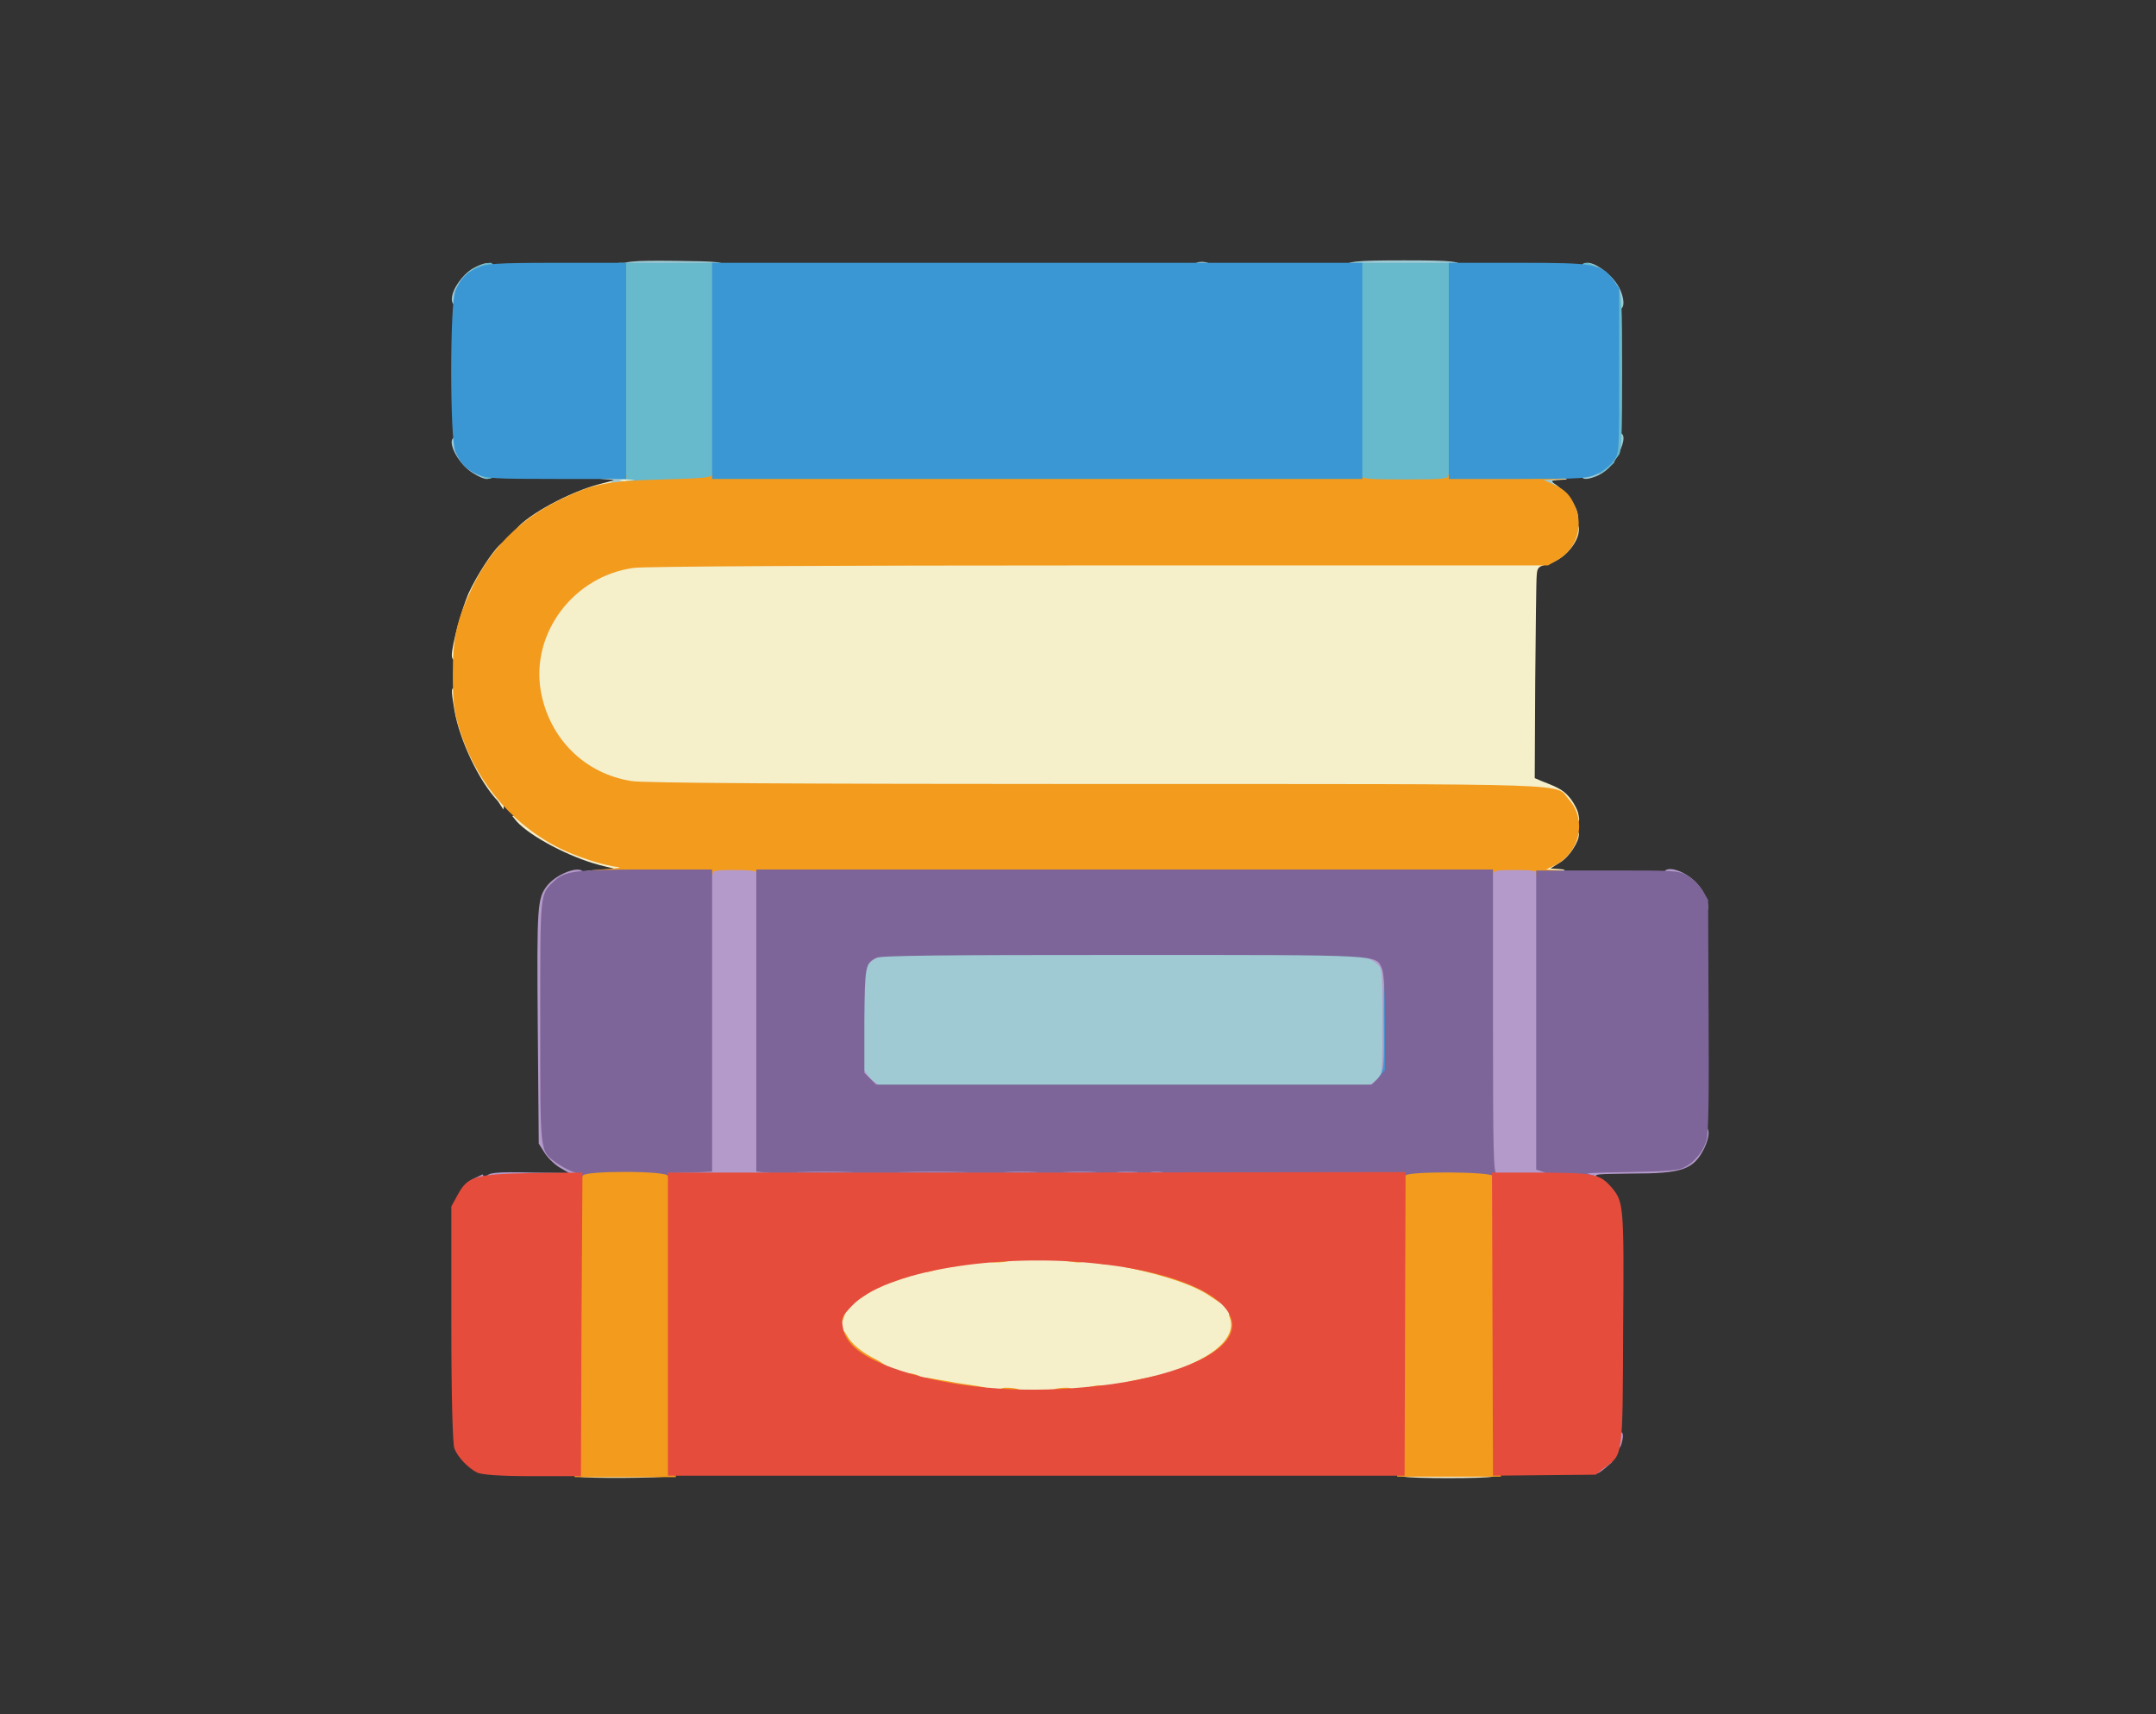 <?xml version="1.0" encoding="utf-8"?>
<!-- Generator: Adobe Illustrator 28.2.0, SVG Export Plug-In . SVG Version: 6.00 Build 0)  -->
<svg version="1.1" id="Layer_1" xmlns="http://www.w3.org/2000/svg" xmlns:xlink="http://www.w3.org/1999/xlink" x="0px" y="0px"
	 viewBox="0 0 439 349" style="enable-background:new 0 0 439 349;" xml:space="preserve">
<rect x="0" y="0" width="439" height="349" fill="#333333" stroke="none"/>
<style type="text/css">
	.st0{fill:#F5EFCA;}
	.st1{fill:#9FC9D3;}
	.st2{fill:#B49ACA;}
	.st3{fill:#67B9CC;}
	.st4{fill:#F39B1D;}
	.st5{fill:#3B97D3;}
	.st6{fill:#7D6599;}
	.st7{fill:#E64C3C;}
</style>
<g>
	<path class="st0" d="M117.9,300.6c-0.5-0.1-0.9-0.5-0.9-1c0-0.6,1.7-0.7,10-0.7c8.2,0,10,0.1,10,0.7c0,0.4-0.4,0.8-0.9,0.9
		C134.9,300.9,119,301,117.9,300.6L117.9,300.6z"/>
	<path class="st0" d="M285.9,300.6c-0.5-0.1-0.9-0.5-0.9-1c0-0.6,1.6-0.7,10-0.7c8.2,0,10,0.1,10,0.7c0,0.4-0.5,0.8-1.1,1
		C302.6,301,287.2,301,285.9,300.6z"/>
	<path class="st0" d="M200.5,284c-15.6-1.4-27.2-5.5-29.8-10.5c-0.6-1.1-0.8-2.5-0.6-4.5c0.2-2.4,0.5-3.2,1.7-4.5
		c5.1-5.3,17.3-8.6,34.7-9.2c22.9-0.9,42.8,4.2,45.4,11.6c1.1,3.1,0.4,6.3-1.8,8.5c-3.6,3.5-13.2,6.9-23.6,8.1
		C220.3,284.2,206.5,284.5,200.5,284L200.5,284z"/>
	<path class="st0" d="M121.8,177.8l-2.5-0.6l3.2-0.1l3.2-0.1l-3.6-0.9c-6.1-1.6-14.1-5.8-16.9-8.9l-0.9-1.1h1.8c1.3,0,2.1,0.3,2.4,1
		c0.3,0.6,0.9,1,1.2,1s0.7,0.2,0.7,0.5c0,0.3,0.3,0.5,0.8,0.5s0.8,0.1,0.8,0.4c0,0.2,1.1,0.8,2.3,1.3c1.2,0.5,2.5,1.2,2.8,1.5
		c0.7,0.6,8.7,2.8,10.3,2.8c0.8,0,1,0.3,1,1.8c0,1.8,0,1.8-2.1,1.7C125.2,178.4,123.2,178.1,121.8,177.8z"/>
	<path class="st0" d="M313.5,176.8c0-1.5,0.2-1.8,1.6-2.4c1-0.3,2.1-1.2,2.6-2c0.5-0.8,1.1-1.4,1.4-1.4c0.2,0,0.4-0.4,0.4-1
		c0-0.6,0.4-1,1-1c0.5,0,1,0.4,1,0.8c0,1.6-2,4.7-3.9,5.8l-1.9,1.2l1.6,0.1c1.5,0.1,1.6,0.2,0.8,0.9c-0.5,0.4-1.8,0.8-2.8,0.8
		C313.5,178.5,313.5,178.4,313.5,176.8z"/>
	<path class="st0" d="M319.3,166.2c-0.4-1.2-2.4-3.3-4.5-4.6C314,161.1,293,161,222,161c-60.8,0-92.8-0.2-95-0.6
		c-12.7-2-20.6-13.6-18.6-27.1c1.5-10.5,9-18.1,19.1-19.3c2.3-0.3,39.3-0.5,94.9-0.5h91.1l2.2-1.2c1.6-0.8,2.4-1.7,3.1-3.2
		c1-2.1,2.7-3,2.7-1.4c0,2.8-3.1,6.3-6.5,7.2c-1.8,0.4-2,0.7-2.1,2.3c-0.1,0.9-0.2,10.7-0.3,21.5l-0.1,19.7l1.4,0.6
		c3.9,1.5,4.6,2,5.9,3.6c0.7,0.9,1.5,2.4,1.6,3.2c0.3,1.4,0.2,1.6-0.7,1.6C320,167.5,319.5,167.1,319.3,166.2L319.3,166.2z"/>
	<path class="st0" d="M101.4,163.1c-3.9-4.1-7.9-12.6-8.9-18.7c-0.7-4.3-0.7-4.4,0.4-4.4c0.8,0,1,0.4,1,1.3c0,1.9,2.1,9.9,2.8,10.6
		c0.3,0.4,1,1.6,1.5,2.9c0.6,1.2,1.1,2.3,1.3,2.3c0.2,0,0.3,0.4,0.3,0.8s0.2,0.8,0.5,0.8c0.3,0,0.5,0.2,0.5,0.6s0.4,0.9,1.1,1.4
		c0.8,0.6,1,1.2,0.8,2.5l-0.2,1.6L101.4,163.1L101.4,163.1z"/>
	<path class="st0" d="M92,133.4c0-2.1,2-9.4,3.4-12.6c1.6-3.5,4.8-8.5,6.5-10l1.1-0.9v1.8c0,1.3-0.3,2.1-1,2.4c-0.6,0.3-1,0.9-1,1.2
		s-0.2,0.7-0.5,0.7c-0.2,0-0.5,0.3-0.5,0.7c0,0.4-0.2,0.8-0.4,0.9c-1.3,0.6-5.6,12.5-5.6,15.6c0,0.9-0.2,1.3-1,1.3
		C92.3,134.5,92,134.1,92,133.4z"/>
	<path class="st0" d="M105.1,107.7c2.5-3,10.8-7.5,16.8-9.1l3.4-0.9l-2.8-0.2l-2.8-0.2l3.3-0.7c1.8-0.3,4.2-0.6,5.4-0.6
		c2.1,0,2.1,0.1,2.1,1.8s-0.1,1.8-1.9,1.8c-3,0-7.8,1.3-12.3,3.3c-2.2,1.1-4.2,2.1-4.2,2.2c-0.1,0.2-0.5,0.4-0.9,0.4
		s-0.7,0.2-0.7,0.5c0,0.3-0.4,0.5-0.9,0.5c-0.5,0-1.1,0.4-1.2,1c-0.2,0.8-0.7,1-2.1,1C104.6,108.5,104.5,108.4,105.1,107.7
		L105.1,107.7z"/>
	<path class="st0" d="M319,104.2c-0.8-2.2-2-3.4-4.4-4.2c-1.5-0.5-1.7-0.8-1.7-2.2c0-1.6,0.1-1.7,1.6-1.7c0.9,0.1,2.3,0.3,3.1,0.8
		l1.5,0.7l-1.8,0.1c-1.5,0.1-1.6,0.2-0.9,0.7c2.6,1.7,4.9,4.8,4.9,6.8C321.5,106.8,319.8,106.2,319,104.2L319,104.2z"/>
</g>
<g>
	<path class="st1" d="M175.8,221.2l-1.3-1.4v-11.9c0-11.9,0-11.9,1.2-13.3l1.2-1.4h51.8h51.8l1.3,1.2l1.3,1.2v12.2V220l-1.2,1.2
		l-1.2,1.2h-51.7h-51.7L175.8,221.2L175.8,221.2z"/>
	<path class="st1" d="M123.5,99.2c0-0.2,0.4-0.7,0.9-1c0.8-0.7,0.8-0.7,0-0.7c-0.5,0-0.9-0.3-0.9-0.8c0-0.6,0.6-0.8,2-0.8
		c2.1,0,2.9,1.2,1.2,1.7c-0.8,0.2-0.8,0.2,0,0.3c0.4,0,0.8,0.4,0.8,0.8c0,0.6-0.6,0.8-2,0.8C124.4,99.5,123.5,99.4,123.5,99.2z"/>
	<path class="st1" d="M314,97.8c0-1.7,0.1-1.8,1.8-1.8c1.2,0,1.8,0.2,1.8,0.8c0,0.4-0.4,0.8-0.8,0.8c-1,0-1,0.5,0.1,1.3
		c0.8,0.6,0.6,0.7-1,0.7C314,99.5,314,99.4,314,97.8z"/>
	<path class="st1" d="M96.3,96.3c-3.2-1.9-5.8-7.3-3.4-7.3c0.6,0,1.2,0.7,1.6,1.8c0.8,2.2,1.8,3.3,3.9,4.2c1,0.4,1.6,1,1.6,1.6
		C100,97.9,98.7,97.8,96.3,96.3z"/>
	<path class="st1" d="M322,96.6c0-0.9,2.4-2.1,4.1-2.1c0.5,0,0.9-0.4,0.9-1.2c0-0.8,0.3-1.2,0.8-1.2c0.5,0,0.8-0.6,0.8-2
		c0-1.7,0.1-2,1-2c1.3,0,1.3,1.6,0,4.2c-1,2.3-2.7,3.9-4.7,4.7C322.8,97.8,322,97.6,322,96.6L322,96.6z"/>
	<path class="st1" d="M328.3,61.4c-0.2-0.9-0.5-2.4-0.6-3.2c-0.2-1.3-0.5-1.7-1.5-1.7c-1.8,0-3.7-1-3.7-2.1c0-2.7,6.1,1.2,7.5,4.8
		c0.9,2.2,0.7,3.8-0.4,3.8C328.9,63,328.5,62.5,328.3,61.4z"/>
	<path class="st1" d="M92,60.9c0-2,2.2-5,4.2-6.2c2.5-1.4,3.8-1.5,3.8-0.2c0,0.8-0.3,1-1.5,1c-0.9,0-1.5,0.2-1.5,0.7s-0.4,1.1-1,1.6
		s-1.2,1.7-1.6,2.5C93.7,62.3,92,62.7,92,60.9z"/>
	<path class="st1" d="M126.5,54.3c0-1.1,2.1-1.3,10.9-1.2c9,0.1,10.1,0.2,10.1,1.2c0,0.6-1.9,0.7-10.5,0.7
		C128.4,55,126.5,54.9,126.5,54.3z"/>
	<path class="st1" d="M243,54.3c0-0.8,1.2-1.2,2.6-0.9c1.6,0.4,0.9,1.6-0.9,1.6C243.6,55,243,54.7,243,54.3z"/>
	<path class="st1" d="M274,54.3c0-1.1,2-1.3,11.9-1.3c10.1,0,11.6,0.2,11.6,1.3c0,0.6-2,0.7-11.8,0.7S274,54.9,274,54.3z"/>
</g>
<g>
	<path class="st2" d="M324.5,298.8c0-1.1,0.2-1.2,1.9-1.2l1.9,0l-1.4,1.2C325.1,300.4,324.5,300.3,324.5,298.8z"/>
	<path class="st2" d="M328.5,293.2c0-1.4,0.2-1.8,1-1.8c1,0,1.2,0.5,0.7,2.4C329.7,295.7,328.5,295.2,328.5,293.2z"/>
	<path class="st2" d="M95,241.1c0-0.4,0.8-0.9,3.2-2c0.2-0.1,0.3,0.4,0.3,1.1c0,1.1-0.2,1.3-1.8,1.3C95.8,241.5,95,241.3,95,241.1
		L95,241.1z"/>
	<path class="st2" d="M99,239.8c0-1.1,1.8-1.3,9.6-1.1l7.3,0.1l-1.9-1.1c-1-0.6-2.4-1.9-3.1-3l-1.2-1.9l-0.2-23.8
		c-0.2-24.7-0.1-26.1,1.9-28.7c2.2-2.7,7.4-4.4,7.4-2.4c0,0.7-0.5,1.1-1.8,1.3c-1.8,0.3-3.6,1.9-5.1,4.4c-0.8,1.4-0.9,46.2-0.1,48.6
		c0.6,1.6,3.5,4,5.6,4.5c1.2,0.3,1.3,0.6,1.3,2.1v1.7h-10C100.8,240.5,99,240.4,99,239.8L99,239.8z"/>
	<path class="st2" d="M135,238.8V237h4.2h4.2v-30.8v-30.8h6h6v30.8V237h65.8H287v1.8v1.8h-76h-76V238.8z"/>
	<path class="st2" d="M302.5,208v-32.5h5.9h5.9v30.6v30.6l12.2,0.1c7.6,0.1,13-0.1,14.1-0.4c2.1-0.6,4.8-3.4,5.2-5.6
		c0.2-1,0.6-1.4,1.2-1.4c1.2,0,1.2,1.9,0,4.4c-2.2,4.3-4.4,5.1-14.8,5.1c-7.2,0.1-7.9,0.1-6.8,0.8s-0.1,0.7-10.9,0.8h-12.1
		L302.5,208L302.5,208z"/>
	<path class="st2" d="M277.5,221.8c0-0.4,0.4-0.8,0.8-0.8c0.5,0,1.4-0.6,2-1.2c1.2-1.2,1.2-1.2,1.2-11.9c0-10.4,0-10.7-1.1-11.7
		c-0.6-0.6-1.8-1.1-2.5-1.4c-2.1-0.5-1.8-1.8,0.4-1.8c1,0,1.8,0.2,1.8,0.4s0.5,0.6,1.1,0.6c0.7,0.1,1.1,0.6,1.2,1.3
		c0.1,0.6,0.4,1.1,0.6,1.1s0.5,4.8,0.5,11.5v11.5h-1.2c-1,0-1.2,0.2-1.2,1.5c0,1.4-0.1,1.5-1.8,1.5
		C278,222.5,277.5,222.2,277.5,221.8z"/>
	<path class="st2" d="M175.6,221.2c-0.7-0.8-0.9-3.8-0.2-3.8c0.2,0,0.7,0.6,1.1,1.2s1.2,1.5,1.9,1.9c0.6,0.4,1.2,0.8,1.2,1.1
		C179.5,222.3,176.3,222,175.6,221.2z"/>
	<path class="st2" d="M174.5,197.2c0-0.9,0.2-1.8,0.5-1.8c0.3,0,0.5-0.4,0.5-0.8s0.4-0.8,1-0.8s1-0.2,1-0.5c0-0.2,0.9-0.5,2-0.5
		c2.6,0,2.8,1.3,0.2,1.8c-1.8,0.3-3.8,2.2-3.8,3.5c0,0.4-0.4,0.7-0.8,0.7C174.8,199,174.5,198.4,174.5,197.2z"/>
	<path class="st2" d="M346,185.1c0-0.5-0.4-1.4-0.8-1.9c-0.4-0.5-0.8-1.4-0.8-1.8c0-0.5-0.4-0.9-0.9-0.9c-0.5,0-1.4-0.4-1.9-0.8
		c-0.5-0.4-1.4-0.8-1.9-0.8c-0.5,0-0.9-0.4-0.9-1c0-1.8,3.6-1,6.2,1.4c2.6,2.4,3.8,6.6,1.8,6.6C346.4,186,346,185.7,346,185.1
		L346,185.1z"/>
</g>
<g>
	<path class="st3" d="M126,98.6c0-0.3,0.8-0.6,1.7-0.7l1.6-0.2l-1.6-0.1l-1.7-0.1v-22v-22h10.2h10.2v22.8V99h-10.2
		C130.2,99,126,98.8,126,98.6z"/>
	<path class="st3" d="M276,76.2V53.5h10.2h10.2v22.8V99h-10.2H276V76.2z"/>
	<path class="st3" d="M97.9,96.9c-1.4-0.8-1.1-1.4,0.8-1.4c1.4,0,1.8,0.2,1.8,1C100.5,97.6,99.3,97.8,97.9,96.9z"/>
	<path class="st3" d="M325,95.2c0-1.1,0.2-1.2,1.9-1.2l1.9,0.1l-1.4,1.2C325.6,96.8,325,96.8,325,95.2z"/>
	<path class="st3" d="M328.2,76.4c0-13.2-0.1-17.1-0.6-17.2c-0.4-0.2-0.6-1-0.6-2c0-1.5,0.1-1.7,0.8-1.1c0.4,0.3,1.1,1.3,1.6,2.2
		c0.8,1.3,0.9,3.5,0.9,17.3c0,11.9-0.1,16-0.6,16.9c-0.4,0.6-0.8,1.1-1,1.1S328.2,85.8,328.2,76.4z"/>
	<path class="st3" d="M95.1,55.7c0.8-0.9,3.5-2.2,4.7-2.2c0.4,0,0.8,0.4,0.8,0.9c0,1-2.4,2.1-4.7,2.1C94.6,56.5,94.5,56.4,95.1,55.7
		z"/>
	<path class="st3" d="M322,54.5c0-1.1,1-1.3,2.5-0.5c1.5,0.8,1.1,1.5-0.8,1.5C322.4,55.5,322,55.3,322,54.5z"/>
</g>
<g>
	<path class="st4" d="M117.1,268.9l0.2-31.6l10.2-0.1l10.1-0.1v31.8v31.8h-10.2H117L117.1,268.9z"/>
	<path class="st4" d="M284.5,269.8c0-24.2,0.1-30.8,0.6-30.8c0.5,0,0.4-0.1-0.1-0.4c-1.9-1.2,0.3-1.6,9.5-1.6c9.1,0,9.5,0.1,9.5,1
		c0,0.6,0.4,1,0.8,1c0.6,0,0.8,3.8,0.8,30.8v30.8H295h-10.5V269.8z"/>
	<path class="st4" d="M203.5,283.5c0-0.8,0.4-1,1.4-1c2.1,0,3.6,0.5,3.6,1.3c0,0.5-0.7,0.7-2.5,0.7
		C203.9,284.5,203.5,284.4,203.5,283.5z"/>
	<path class="st4" d="M213.5,283.8c0-0.8,1.5-1.3,3.6-1.3c1,0,1.4,0.2,1.4,1c0,0.9-0.4,1-2.5,1C214.2,284.5,213.5,284.3,213.5,283.8
		z"/>
	<path class="st4" d="M192.6,283.1c-4.1-0.6-4.6-0.9-4.6-1.8c0-0.9,0.2-1,1.6-0.7c0.9,0.2,3.2,0.5,5.1,0.9c1.9,0.3,4.2,0.6,5.1,0.8
		c0.9,0.1,1.6,0.5,1.6,1C201.5,284.2,198.9,284.1,192.6,283.1z"/>
	<path class="st4" d="M221,283.3c0-0.4,0.5-0.8,1.1-1c2.1-0.5,2.9-0.4,2.9,0.7c0,0.9-0.4,1-2,1C221.6,284,221,283.8,221,283.3z"/>
	<path class="st4" d="M225.5,282.9c0-0.5,0.6-0.9,1.9-1.1c1-0.2,3.7-0.8,6-1.3c5.1-1.1,5.1-1.1,5.1,0c0,0.8-0.8,1.1-3.8,1.8
		c-2.1,0.5-4.9,1-6.5,1.1C225.9,283.6,225.5,283.5,225.5,282.9z"/>
	<path class="st4" d="M184,280.5c0-1,0.5-1.2,2.4-0.7c1.8,0.5,1.4,1.7-0.6,1.7C184.4,281.5,184,281.3,184,280.5z"/>
	<path class="st4" d="M239.5,279.5c0-0.2,1.6-1.2,3.6-2.1c5.8-2.7,8.5-6.1,7.3-9.2c-0.4-1-0.2-1.1,0.8-1.1c1.2,0,1.2,0.1,1.2,2.8
		c0,1.5-0.2,2.8-0.5,2.8c-0.2,0-0.5,0.5-0.5,1c0,0.6-0.4,1-1,1s-1,0.4-1,1c0,0.8-0.4,1-1.5,1s-1.5,0.2-1.5,1c0,1-0.9,1.5-2.6,1.5
		c-0.5,0-0.9,0.2-0.9,0.5c0,0.3-0.8,0.5-1.8,0.5S239.5,279.8,239.5,279.5z"/>
	<path class="st4" d="M176.6,278.6c-0.4-0.1-0.6-0.5-0.6-1c0-0.4-0.5-0.7-1.2-0.7c-1.1,0-1.2-0.2-1.2-1.5c0-1.4-0.1-1.5-1.5-1.5
		c-1.4,0-1.5-0.1-1.5-1.8c0-2.1,0.7-2.2,1.8-0.3c0.9,1.7,3,3.5,6.1,5c1.1,0.6,2.1,1.3,2.1,1.5C180.5,279,177.8,279.1,176.6,278.6
		L176.6,278.6z"/>
	<path class="st4" d="M170,268.2c0-1.5,0.1-1.8,1.2-1.8c1.1,0,1.2,0.1,0.6,1.8c-0.3,1-0.8,1.8-1.2,1.8S170,269.4,170,268.2z"/>
	<path class="st4" d="M246.6,264c-3.2-2.3-9.1-4.3-17.2-6c-1.9-0.4-2.9-0.8-2.9-1.3c0-0.9,1.8-0.9,7.2,0.3c6.4,1.5,10.8,3,10.8,3.8
		c0,0.5,0.6,0.7,1.5,0.7c0.9,0,1.5,0.2,1.5,0.5c0,0.3,0.4,0.5,0.8,0.5c0.5,0,0.8,0.5,0.8,1.5c0,0.9-0.1,1.5-0.1,1.5
		C248.8,265.5,247.8,264.8,246.6,264z"/>
	<path class="st4" d="M174,263.5c0-1.4,0.1-1.5,1.8-1.5c2.2,0,2.2,0.5,0,1.9L174,265V263.5z"/>
	<path class="st4" d="M179,260.8c0-1.1,1.1-1.8,3.4-1.8c0.6,0,1.1-0.2,1.1-0.5c0-0.2,0.8-0.5,1.8-0.5c3,0,1.9,1.2-2.2,2.5l-4,1.4
		V260.8z"/>
	<path class="st4" d="M187.5,258c0-0.8,0.4-1,1.8-1c2,0,2.4,1.2,0.6,1.7C188,259.2,187.5,259.1,187.5,258z"/>
	<path class="st4" d="M192.5,257c0-0.8,0.3-1.1,1.1-1.1c0.6,0,2.3-0.1,3.8-0.3c2.1-0.3,2.6-0.2,2.6,0.5c0,0.8-0.8,1-5.1,1.6
		C192.7,258.1,192.5,258,192.5,257z"/>
	<path class="st4" d="M223.4,257.1c-1.6-0.4-1-1.6,0.9-1.6c1.4,0,1.8,0.2,1.8,1C226,257.5,225.3,257.6,223.4,257.1z"/>
	<path class="st4" d="M201,256c0-0.9,0.4-1,2.8-1c2,0,2.8,0.2,2.8,0.7c0,0.8-1.5,1.3-3.9,1.3C201.3,257,201,256.8,201,256z"/>
	<path class="st4" d="M216.9,256.6c-0.5-0.1-0.9-0.5-0.9-0.9c0-0.5,0.6-0.7,2.5-0.7c2.1,0,2.5,0.1,2.5,1c0,0.8-0.3,1-1.6,1
		C218.5,256.9,217.3,256.8,216.9,256.6L216.9,256.6z"/>
	<path class="st4" d="M123,177.8l-2.8-0.6l3.5-0.3c1.9-0.1,2.9-0.3,2.2-0.4c-2.7-0.2-8.9-2.2-12.5-4.1c-9.8-5.1-17-14.1-20.1-24.8
		c-0.9-3.2-1.1-5.2-1.1-10.4c0-7.6,0.8-10.9,3.9-17.5c3.9-8.2,9.8-14,18-18c6.6-3.2,9.4-3.8,20.9-4.1c7.9-0.2,9.9-0.4,9.9-0.9
		c0-0.6,10.6-0.7,66.2-0.7c58.5,0,66.2,0.1,66.2,0.8s1.3,0.8,8.8,0.8s8.8-0.1,8.8-0.8s1.5-0.8,10.4-0.8c7.6,0.1,10.8,0.2,11.9,0.8
		l1.5,0.7l-2.2,0.1l-2.2,0.1l2,0.9c2.4,1.1,3.5,2.2,4.5,4.7c1.6,3.9,0.2,8.4-3.5,10.6l-2.1,1.2h-91.2c-55.6,0-92.7,0.2-94.9,0.5
		c-12.2,1.6-21,13.2-19,25c1.7,9.7,8.9,16.9,18.5,18.4c2.1,0.4,34.1,0.6,94.9,0.6c101.1,0,92.9-0.2,96,3.2
		c3.6,4.1,2.3,10.6-2.8,13.3l-1.9,0.9l2,0.1c2,0.1,2,0.1,0.8,0.8c-1.8,1-5.2,1-4.8,0c0.2-0.6-0.5-0.8-4.2-0.8
		c-3.6,0-4.5,0.1-4.5,0.8c0,0.6-8.6,0.8-75,0.8s-75-0.1-75-0.8c0-0.6-0.9-0.8-4.5-0.8s-4.5,0.1-4.5,0.8c0,0.6-1.4,0.8-9.6,0.7
		C130.1,178.4,124.5,178.1,123,177.8z"/>
	<path class="st4" d="M121.8,97c2.2-0.6,5.8-0.6,5.8,0c0,0.3-1.5,0.5-3.6,0.4C121.2,97.4,120.6,97.3,121.8,97z"/>
</g>
<g>
	<path class="st5" d="M280.9,219.1c0.9-1.2,1-2.4,0.9-11.5c0-9.4,0-10.1,0.9-10.1s0.9,0.6,0.9,8.9c0,4.9-0.1,10.1-0.3,11.5
		c-0.3,2.4-0.4,2.6-1.8,2.6H280L280.9,219.1z"/>
	<path class="st5" d="M276.9,194.6c-1.7-0.4-1-1.6,0.9-1.6c1.4,0,1.8,0.2,1.8,0.9C279.5,194.9,279,195.1,276.9,194.6L276.9,194.6z"
		/>
	<path class="st5" d="M97.2,96.6c-2.4-1.1-3.4-2.2-4.5-4.7c-1.1-2.7-1.1-30,0-32.7c1.1-2.5,2.1-3.6,4.5-4.7c1.8-0.8,3.5-1,16.2-1
		h14.1v22v22h-14.1C100.8,97.5,99.1,97.4,97.2,96.6z"/>
	<path class="st5" d="M145,75.5v-22h66.2h66.2v22v22h-66.2H145V75.5z"/>
	<path class="st5" d="M295,75.5v-22h14.1c15.8,0,17,0.2,19.4,3.5l1.2,1.7v16.8c0,16.6,0,16.8-1.1,18.3c-0.6,0.8-2.1,2.1-3.2,2.6
		c-2,1-3,1.1-16.2,1.1H295V75.5z"/>
</g>
<g>
	<path class="st6" d="M113.8,239.5c-0.8-0.3-0.4-0.4,1.5-0.5c2.4-0.1,2.4-0.1,1-0.6c-0.8-0.3-2.2-1.1-3.2-1.8
		c-3.2-2.4-3.1-1.6-3.1-28.6c0-26.6-0.1-25.9,2.8-28.6c2.2-2.1,4.4-2.4,18.8-2.4H145v30.8v30.7l-3.9,0.2l-3.9,0.1l4.6,0.1
		c6.5,0.1,5.9,1.1-0.6,1.1c-4,0-5.2-0.1-5.2-0.6c0-1.1-16.9-1.1-17.3-0.1C118.3,240.1,115.4,240.2,113.8,239.5z"/>
	<path class="st6" d="M152.5,239.5c0-0.2,1.2-0.6,2.6-0.6c2.1-0.1,2.2-0.1,0.8-0.2l-1.9-0.2v-30.8V177h75h75v31
		c0,27.2,0.1,31,0.8,31c0.4,0,0.8,0.2,0.8,0.5c0,0.7-1.4,0.6-1.6-0.1c-0.4-0.9-17.4-1-17.8-0.1c-0.2,0.6-11.4,0.7-66.9,0.7
		C175,240,152.5,239.8,152.5,239.5L152.5,239.5z M172.9,238.6c-2.6-0.1-7.1-0.1-10,0c-2.9,0.1-0.6,0.1,4.9,0.1
		S175.6,238.7,172.9,238.6z M195.9,238.6c-3.2-0.1-8.6-0.1-12,0c-3.4,0.1-0.8,0.1,5.9,0.1S199.1,238.7,195.9,238.6z M210.9,238.6
		c-1.6-0.1-4.3-0.1-6,0c-1.8,0.1-0.4,0.1,2.9,0.1S212.4,238.7,210.9,238.6z M222.9,238.6c-1.6-0.1-4.3-0.1-6,0
		c-1.8,0.1-0.4,0.1,2.9,0.1S224.4,238.7,222.9,238.6z M231.4,238.6c-1.1-0.1-2.8-0.1-3.8,0c-1.1,0.1-0.2,0.2,1.9,0.2
		S232.4,238.7,231.4,238.6z M236.6,238.6c-0.6-0.1-1.6-0.1-2.2,0c-0.6,0.1-0.1,0.2,1.1,0.2S237.2,238.7,236.6,238.6z M280.7,219.4
		l1.3-1.6v-9.6c0-6.4-0.2-10.1-0.6-11c-1.3-2.9,0.9-2.8-52.6-2.8c-36.6,0-49.6,0.1-50.4,0.6c-2.2,1.1-2.3,1.6-2.4,12.8v10.6l1.2,1.2
		l1.2,1.2h50.5h50.4L280.7,219.4L280.7,219.4z"/>
	<path class="st6" d="M311.2,239.5c-0.2-0.3,0.5-0.5,1.9-0.6c1.7-0.1,1.9-0.1,0.9-0.4l-1.2-0.4v-30.4v-30.5h14.5
		c14.2,0,14.5,0,16.4,1.1c1,0.6,2.4,2,3,3l1.1,1.9l0.1,23.4c0.1,15.4,0,24.1-0.4,25.4c-0.6,2.4-2.7,4.9-4.9,5.8
		c-1.1,0.5-4.4,0.7-11.2,0.8c-5.9,0.1-9,0.2-8,0.4c3.2,0.8,2.1,1-4.8,1C314.5,240,311.5,239.8,311.2,239.5z"/>
</g>
<g>
	<path class="st7" d="M97.2,299.8c-1.8-0.9-4-3.1-4.7-5c-0.3-1-0.6-9.6-0.6-25.3v-23.9l1.2-2.2c2.1-3.9,3.4-4.4,15.3-4.6l10.2-0.1
		l-0.2,30.9l-0.1,30.9h-9.9C101.5,300.5,98.3,300.2,97.2,299.8z"/>
	<path class="st7" d="M136,269.6v-30.9h75.1l75.1-0.1l-0.1,30.9l-0.1,30.9h-75h-75V269.6z M220.8,282.4c15.3-1.3,27.1-5.6,29.6-10.6
		c3-6.3-8.1-12.5-26.4-14.5c-20.9-2.4-44,1.5-50.6,8.6c-1.9,2-2.1,2.4-1.8,4.2c0.5,3.6,4.1,6.4,11.7,8.9
		C193.6,282.4,207,283.7,220.8,282.4L220.8,282.4z"/>
	<path class="st7" d="M303.9,269.6l-0.1-30.9h10c11,0.1,11.9,0.2,14.5,3.2c2.3,2.8,2.4,3.8,2.2,28.8c-0.1,26.2,0,25.3-3.8,28.1
		l-1.8,1.4l-10.5,0.1l-10.4,0.1L303.9,269.6L303.9,269.6z"/>
</g>
</svg>
